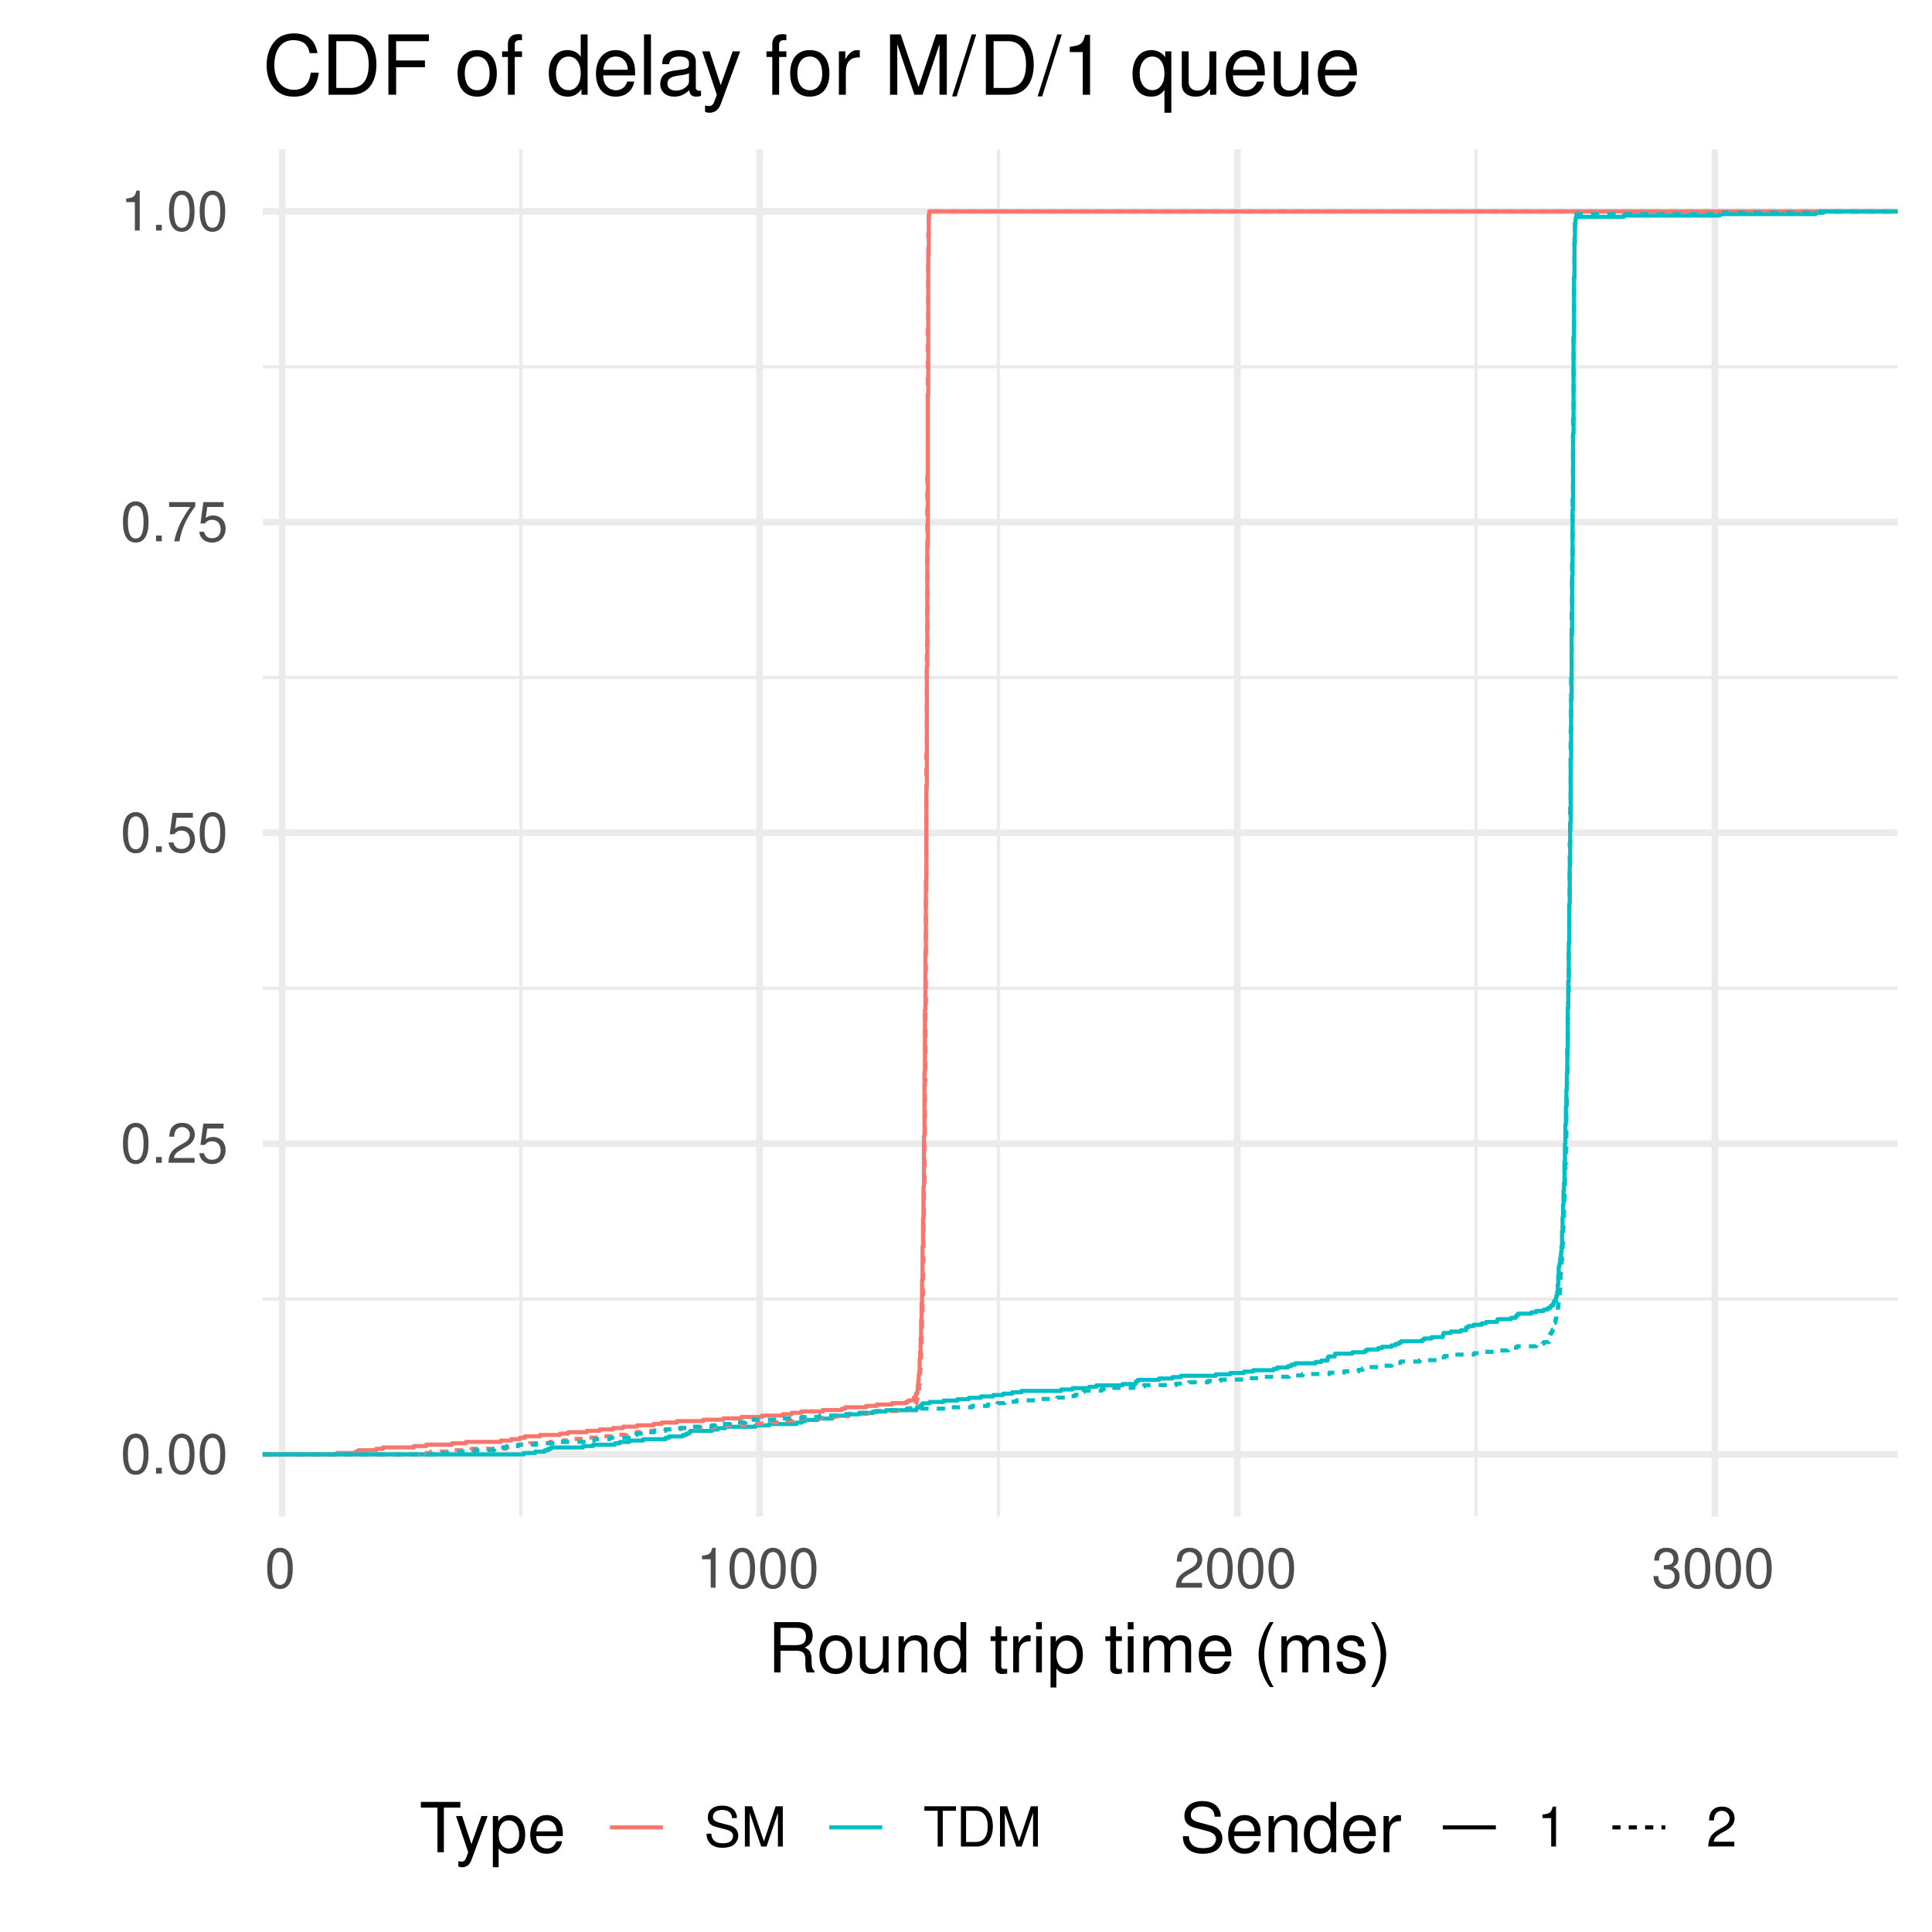 <?xml version="1.0" encoding="UTF-8"?>
<svg xmlns="http://www.w3.org/2000/svg" xmlns:xlink="http://www.w3.org/1999/xlink" width="504pt" height="504pt" viewBox="0 0 504 504" version="1.1">
<defs>
<g>
<symbol overflow="visible" id="glyph0-0">
<path style="stroke:none;" d=""/>
</symbol>
<symbol overflow="visible" id="glyph0-1">
<path style="stroke:none;" d="M 3.969 -10.422 C 3.016 -10.422 2.141 -9.984 1.609 -9.281 C 0.953 -8.359 0.625 -6.969 0.625 -5.047 C 0.625 -1.531 1.766 0.328 3.969 0.328 C 6.125 0.328 7.297 -1.531 7.297 -4.953 C 7.297 -6.969 6.984 -8.328 6.312 -9.281 C 5.781 -10 4.922 -10.422 3.969 -10.422 Z M 3.969 -9.297 C 5.328 -9.297 6 -7.891 6 -5.078 C 6 -2.109 5.344 -0.719 3.938 -0.719 C 2.594 -0.719 1.922 -2.156 1.922 -5.031 C 1.922 -7.891 2.594 -9.297 3.969 -9.297 Z M 3.969 -9.297 "/>
</symbol>
<symbol overflow="visible" id="glyph0-2">
<path style="stroke:none;" d="M 2.75 -1.5 L 1.25 -1.5 L 1.25 0 L 2.75 0 Z M 2.75 -1.5 "/>
</symbol>
<symbol overflow="visible" id="glyph0-3">
<path style="stroke:none;" d="M 7.297 -1.25 L 1.922 -1.25 C 2.047 -2.125 2.5 -2.672 3.766 -3.422 L 5.203 -4.234 C 6.625 -5.031 7.359 -6.094 7.359 -7.375 C 7.359 -8.234 7.016 -9.047 6.406 -9.609 C 5.812 -10.156 5.062 -10.422 4.094 -10.422 C 2.797 -10.422 1.828 -9.953 1.266 -9.062 C 0.906 -8.516 0.75 -7.859 0.719 -6.812 L 1.984 -6.812 C 2.031 -7.516 2.125 -7.938 2.297 -8.281 C 2.625 -8.922 3.281 -9.312 4.047 -9.312 C 5.203 -9.312 6.062 -8.469 6.062 -7.344 C 6.062 -6.516 5.594 -5.797 4.688 -5.266 L 3.359 -4.5 C 1.219 -3.266 0.609 -2.297 0.484 -0.016 L 7.297 -0.016 Z M 7.297 -1.25 "/>
</symbol>
<symbol overflow="visible" id="glyph0-4">
<path style="stroke:none;" d="M 6.859 -10.219 L 1.578 -10.219 L 0.828 -4.656 L 1.984 -4.656 C 2.578 -5.359 3.062 -5.609 3.875 -5.609 C 5.25 -5.609 6.094 -4.672 6.094 -3.156 C 6.094 -1.688 5.25 -0.797 3.859 -0.797 C 2.75 -0.797 2.078 -1.359 1.766 -2.5 L 0.5 -2.5 C 0.672 -1.672 0.828 -1.266 1.125 -0.891 C 1.703 -0.109 2.734 0.328 3.891 0.328 C 5.953 0.328 7.391 -1.172 7.391 -3.328 C 7.391 -5.344 6.047 -6.734 4.094 -6.734 C 3.375 -6.734 2.797 -6.547 2.203 -6.109 L 2.609 -8.953 L 6.859 -8.953 Z M 6.859 -10.219 "/>
</symbol>
<symbol overflow="visible" id="glyph0-5">
<path style="stroke:none;" d="M 7.484 -10.219 L 0.656 -10.219 L 0.656 -8.953 L 6.188 -8.953 C 3.75 -5.484 2.75 -3.359 1.984 0 L 3.344 0 C 3.906 -3.266 5.188 -6.078 7.484 -9.141 Z M 7.484 -10.219 "/>
</symbol>
<symbol overflow="visible" id="glyph0-6">
<path style="stroke:none;" d="M 3.734 -7.422 L 3.734 0 L 5 0 L 5 -10.422 L 4.156 -10.422 C 3.719 -8.812 3.422 -8.594 1.469 -8.344 L 1.469 -7.422 Z M 3.734 -7.422 "/>
</symbol>
<symbol overflow="visible" id="glyph0-7">
<path style="stroke:none;" d="M 3.188 -4.797 L 3.875 -4.797 C 5.266 -4.797 6 -4.156 6 -2.891 C 6 -1.578 5.203 -0.797 3.891 -0.797 C 2.5 -0.797 1.812 -1.5 1.734 -3.031 L 0.469 -3.031 C 0.516 -2.188 0.656 -1.641 0.906 -1.188 C 1.438 -0.172 2.438 0.328 3.828 0.328 C 5.938 0.328 7.297 -0.938 7.297 -2.906 C 7.297 -4.234 6.781 -4.953 5.562 -5.391 C 6.516 -5.781 6.984 -6.5 6.984 -7.547 C 6.984 -9.328 5.812 -10.422 3.875 -10.422 C 1.812 -10.422 0.719 -9.266 0.672 -7.062 L 1.938 -7.062 C 1.953 -7.688 2.016 -8.047 2.172 -8.375 C 2.469 -8.953 3.094 -9.312 3.891 -9.312 C 5.016 -9.312 5.688 -8.625 5.688 -7.5 C 5.688 -6.766 5.438 -6.328 4.875 -6.078 C 4.531 -5.938 4.062 -5.875 3.188 -5.859 Z M 3.188 -4.797 "/>
</symbol>
<symbol overflow="visible" id="glyph0-8">
<path style="stroke:none;" d="M 8.594 -7.422 C 8.594 -8.141 8.547 -8.344 8.312 -8.828 C 7.734 -10.047 6.516 -10.672 4.734 -10.672 C 2.438 -10.672 1.016 -9.5 1.016 -7.594 C 1.016 -6.312 1.688 -5.5 3.062 -5.141 L 5.672 -4.453 C 7.016 -4.109 7.609 -3.578 7.609 -2.75 C 7.609 -2.188 7.297 -1.609 6.859 -1.297 C 6.438 -1 5.781 -0.844 4.922 -0.844 C 3.781 -0.844 3.016 -1.125 2.5 -1.734 C 2.125 -2.188 1.938 -2.688 1.953 -3.344 L 0.688 -3.344 C 0.703 -2.375 0.891 -1.75 1.312 -1.172 C 2.031 -0.172 3.234 0.328 4.844 0.328 C 6.094 0.328 7.109 0.047 7.797 -0.469 C 8.5 -1.031 8.953 -1.969 8.953 -2.875 C 8.953 -4.172 8.141 -5.125 6.719 -5.516 L 4.078 -6.219 C 2.812 -6.562 2.344 -6.969 2.344 -7.781 C 2.344 -8.844 3.281 -9.547 4.703 -9.547 C 6.375 -9.547 7.297 -8.797 7.312 -7.422 Z M 8.594 -7.422 "/>
</symbol>
<symbol overflow="visible" id="glyph0-9">
<path style="stroke:none;" d="M 6.734 0 L 9.703 -8.797 L 9.703 0 L 10.969 0 L 10.969 -10.5 L 9.109 -10.5 L 6.047 -1.359 L 2.938 -10.5 L 1.078 -10.5 L 1.078 0 L 2.344 0 L 2.344 -8.797 L 5.328 0 Z M 6.734 0 "/>
</symbol>
<symbol overflow="visible" id="glyph0-10">
<path style="stroke:none;" d="M 5.094 -9.328 L 8.547 -9.328 L 8.547 -10.5 L 0.297 -10.5 L 0.297 -9.328 L 3.766 -9.328 L 3.766 0 L 5.094 0 Z M 5.094 -9.328 "/>
</symbol>
<symbol overflow="visible" id="glyph0-11">
<path style="stroke:none;" d="M 1.281 0 L 5.328 0 C 7.984 0 9.609 -1.984 9.609 -5.266 C 9.609 -8.516 8 -10.5 5.328 -10.5 L 1.281 -10.5 Z M 2.625 -1.188 L 2.625 -9.328 L 5.094 -9.328 C 7.172 -9.328 8.266 -7.922 8.266 -5.25 C 8.266 -2.578 7.172 -1.188 5.094 -1.188 Z M 2.625 -1.188 "/>
</symbol>
<symbol overflow="visible" id="glyph1-0">
<path style="stroke:none;" d=""/>
</symbol>
<symbol overflow="visible" id="glyph1-1">
<path style="stroke:none;" d="M 3.344 -5.656 L 7.672 -5.656 C 9.156 -5.656 9.828 -4.938 9.828 -3.312 L 9.812 -2.141 C 9.812 -1.328 9.953 -0.547 10.188 0 L 12.219 0 L 12.219 -0.406 C 11.594 -0.844 11.469 -1.312 11.438 -3.062 C 11.406 -5.219 11.062 -5.875 9.641 -6.484 C 11.125 -7.219 11.719 -8.094 11.719 -9.609 C 11.719 -11.875 10.312 -13.125 7.719 -13.125 L 1.672 -13.125 L 1.672 0 L 3.344 0 Z M 3.344 -7.125 L 3.344 -11.641 L 7.391 -11.641 C 8.328 -11.641 8.875 -11.5 9.281 -11.141 C 9.734 -10.766 9.969 -10.172 9.969 -9.391 C 9.969 -7.828 9.188 -7.125 7.391 -7.125 Z M 3.344 -7.125 "/>
</symbol>
<symbol overflow="visible" id="glyph1-2">
<path style="stroke:none;" d="M 4.891 -9.703 C 2.234 -9.703 0.641 -7.812 0.641 -4.641 C 0.641 -1.453 2.234 0.406 4.906 0.406 C 7.578 0.406 9.188 -1.469 9.188 -4.578 C 9.188 -7.844 7.625 -9.703 4.891 -9.703 Z M 4.906 -8.312 C 6.609 -8.312 7.609 -6.938 7.609 -4.594 C 7.609 -2.359 6.562 -0.969 4.906 -0.969 C 3.234 -0.969 2.219 -2.359 2.219 -4.641 C 2.219 -6.938 3.234 -8.312 4.906 -8.312 Z M 4.906 -8.312 "/>
</symbol>
<symbol overflow="visible" id="glyph1-3">
<path style="stroke:none;" d="M 8.672 0 L 8.672 -9.438 L 7.188 -9.438 L 7.188 -4.094 C 7.188 -2.156 6.172 -0.906 4.609 -0.906 C 3.422 -0.906 2.656 -1.625 2.656 -2.75 L 2.656 -9.438 L 1.172 -9.438 L 1.172 -2.156 C 1.172 -0.594 2.344 0.406 4.172 0.406 C 5.562 0.406 6.438 -0.078 7.328 -1.312 L 7.328 0 Z M 8.672 0 "/>
</symbol>
<symbol overflow="visible" id="glyph1-4">
<path style="stroke:none;" d="M 1.266 -9.438 L 1.266 0 L 2.766 0 L 2.766 -5.203 C 2.766 -7.125 3.781 -8.391 5.328 -8.391 C 6.516 -8.391 7.266 -7.672 7.266 -6.531 L 7.266 0 L 8.766 0 L 8.766 -7.125 C 8.766 -8.688 7.594 -9.703 5.781 -9.703 C 4.375 -9.703 3.469 -9.156 2.641 -7.844 L 2.641 -9.438 Z M 1.266 -9.438 "/>
</symbol>
<symbol overflow="visible" id="glyph1-5">
<path style="stroke:none;" d="M 8.906 -13.125 L 7.422 -13.125 L 7.422 -8.25 C 6.781 -9.203 5.781 -9.703 4.516 -9.703 C 2.062 -9.703 0.469 -7.734 0.469 -4.734 C 0.469 -1.547 2.016 0.406 4.578 0.406 C 5.875 0.406 6.766 -0.078 7.578 -1.234 L 7.578 0 L 8.906 0 Z M 4.766 -8.297 C 6.391 -8.297 7.422 -6.875 7.422 -4.609 C 7.422 -2.438 6.375 -0.984 4.781 -0.984 C 3.125 -0.984 2.031 -2.453 2.031 -4.641 C 2.031 -6.844 3.125 -8.297 4.766 -8.297 Z M 4.766 -8.297 "/>
</symbol>
<symbol overflow="visible" id="glyph1-6">
<path style="stroke:none;" d=""/>
</symbol>
<symbol overflow="visible" id="glyph1-7">
<path style="stroke:none;" d="M 4.578 -9.438 L 3.031 -9.438 L 3.031 -12.031 L 1.531 -12.031 L 1.531 -9.438 L 0.25 -9.438 L 0.25 -8.203 L 1.531 -8.203 L 1.531 -1.078 C 1.531 -0.109 2.172 0.406 3.344 0.406 C 3.75 0.406 4.062 0.375 4.578 0.281 L 4.578 -0.969 C 4.359 -0.922 4.156 -0.906 3.859 -0.906 C 3.203 -0.906 3.031 -1.078 3.031 -1.75 L 3.031 -8.203 L 4.578 -8.203 Z M 4.578 -9.438 "/>
</symbol>
<symbol overflow="visible" id="glyph1-8">
<path style="stroke:none;" d="M 1.234 -9.438 L 1.234 0 L 2.75 0 L 2.75 -4.891 C 2.766 -7.156 3.703 -8.172 5.781 -8.125 L 5.781 -9.641 C 5.531 -9.688 5.375 -9.703 5.203 -9.703 C 4.234 -9.703 3.484 -9.125 2.625 -7.719 L 2.625 -9.438 Z M 1.234 -9.438 "/>
</symbol>
<symbol overflow="visible" id="glyph1-9">
<path style="stroke:none;" d="M 2.703 -9.438 L 1.203 -9.438 L 1.203 0 L 2.703 0 Z M 2.703 -13.125 L 1.188 -13.125 L 1.188 -11.234 L 2.703 -11.234 Z M 2.703 -13.125 "/>
</symbol>
<symbol overflow="visible" id="glyph1-10">
<path style="stroke:none;" d="M 0.969 3.922 L 2.484 3.922 L 2.484 -0.984 C 3.281 -0.016 4.156 0.406 5.375 0.406 C 7.828 0.406 9.406 -1.547 9.406 -4.547 C 9.406 -7.719 7.859 -9.703 5.359 -9.703 C 4.094 -9.703 3.062 -9.125 2.359 -8.016 L 2.359 -9.438 L 0.969 -9.438 Z M 5.109 -8.297 C 6.766 -8.297 7.844 -6.844 7.844 -4.594 C 7.844 -2.453 6.75 -0.984 5.109 -0.984 C 3.516 -0.984 2.484 -2.438 2.484 -4.641 C 2.484 -6.859 3.516 -8.297 5.109 -8.297 Z M 5.109 -8.297 "/>
</symbol>
<symbol overflow="visible" id="glyph1-11">
<path style="stroke:none;" d="M 1.266 -9.438 L 1.266 0 L 2.766 0 L 2.766 -5.922 C 2.766 -7.297 3.766 -8.391 4.984 -8.391 C 6.109 -8.391 6.734 -7.703 6.734 -6.5 L 6.734 0 L 8.25 0 L 8.25 -5.922 C 8.25 -7.297 9.234 -8.391 10.453 -8.391 C 11.562 -8.391 12.203 -7.688 12.203 -6.5 L 12.203 0 L 13.719 0 L 13.719 -7.078 C 13.719 -8.766 12.75 -9.703 10.984 -9.703 C 9.719 -9.703 8.969 -9.328 8.078 -8.266 C 7.531 -9.266 6.766 -9.703 5.547 -9.703 C 4.281 -9.703 3.438 -9.234 2.641 -8.094 L 2.641 -9.438 Z M 1.266 -9.438 "/>
</symbol>
<symbol overflow="visible" id="glyph1-12">
<path style="stroke:none;" d="M 9.234 -4.219 C 9.234 -5.656 9.125 -6.516 8.859 -7.219 C 8.25 -8.766 6.797 -9.703 5.047 -9.703 C 2.406 -9.703 0.719 -7.703 0.719 -4.594 C 0.719 -1.469 2.344 0.406 5 0.406 C 7.156 0.406 8.656 -0.812 9.031 -2.859 L 7.531 -2.859 C 7.109 -1.625 6.266 -0.969 5.062 -0.969 C 4.109 -0.969 3.297 -1.406 2.797 -2.203 C 2.438 -2.734 2.297 -3.281 2.281 -4.219 Z M 2.328 -5.438 C 2.453 -7.188 3.516 -8.312 5.016 -8.312 C 6.547 -8.312 7.609 -7.125 7.609 -5.438 Z M 2.328 -5.438 "/>
</symbol>
<symbol overflow="visible" id="glyph1-13">
<path style="stroke:none;" d="M 4.25 -13.125 C 2.453 -10.766 1.312 -7.484 1.312 -4.656 C 1.312 -1.812 2.453 1.453 4.25 3.812 L 5.234 3.812 C 3.656 1.234 2.766 -1.781 2.766 -4.656 C 2.766 -7.531 3.656 -10.562 5.234 -13.125 Z M 4.25 -13.125 "/>
</symbol>
<symbol overflow="visible" id="glyph1-14">
<path style="stroke:none;" d="M 7.891 -6.797 C 7.859 -8.656 6.641 -9.703 4.469 -9.703 C 2.266 -9.703 0.844 -8.562 0.844 -6.828 C 0.844 -5.344 1.609 -4.641 3.828 -4.109 L 5.234 -3.766 C 6.281 -3.516 6.703 -3.125 6.703 -2.469 C 6.703 -1.562 5.812 -0.969 4.5 -0.969 C 3.688 -0.969 3 -1.203 2.625 -1.609 C 2.391 -1.875 2.281 -2.141 2.203 -2.812 L 0.609 -2.812 C 0.688 -0.625 1.906 0.406 4.375 0.406 C 6.75 0.406 8.266 -0.75 8.266 -2.578 C 8.266 -3.984 7.469 -4.75 5.594 -5.203 L 4.156 -5.547 C 2.938 -5.828 2.406 -6.234 2.406 -6.891 C 2.406 -7.781 3.188 -8.312 4.406 -8.312 C 5.609 -8.312 6.266 -7.797 6.297 -6.797 Z M 7.891 -6.797 "/>
</symbol>
<symbol overflow="visible" id="glyph1-15">
<path style="stroke:none;" d="M 1.672 3.812 C 3.469 1.453 4.609 -1.812 4.609 -4.641 C 4.609 -7.484 3.469 -10.766 1.672 -13.125 L 0.688 -13.125 C 2.266 -10.547 3.156 -7.531 3.156 -4.641 C 3.156 -1.781 2.266 1.266 0.688 3.812 Z M 1.672 3.812 "/>
</symbol>
<symbol overflow="visible" id="glyph1-16">
<path style="stroke:none;" d="M 6.375 -11.641 L 10.672 -11.641 L 10.672 -13.125 L 0.375 -13.125 L 0.375 -11.641 L 4.703 -11.641 L 4.703 0 L 6.375 0 Z M 6.375 -11.641 "/>
</symbol>
<symbol overflow="visible" id="glyph1-17">
<path style="stroke:none;" d="M 6.984 -9.438 L 4.375 -2.094 L 1.969 -9.438 L 0.359 -9.438 L 3.547 0.031 L 2.969 1.531 C 2.719 2.203 2.391 2.453 1.766 2.453 C 1.516 2.453 1.297 2.406 0.969 2.344 L 0.969 3.688 C 1.281 3.859 1.578 3.922 1.984 3.922 C 2.469 3.922 2.984 3.766 3.391 3.469 C 3.859 3.125 4.125 2.734 4.406 1.984 L 8.609 -9.438 Z M 6.984 -9.438 "/>
</symbol>
<symbol overflow="visible" id="glyph1-18">
<path style="stroke:none;" d="M 10.734 -9.266 C 10.734 -10.172 10.672 -10.422 10.391 -11.031 C 9.672 -12.547 8.141 -13.344 5.922 -13.344 C 3.047 -13.344 1.266 -11.859 1.266 -9.484 C 1.266 -7.891 2.109 -6.875 3.828 -6.422 L 7.094 -5.562 C 8.766 -5.125 9.5 -4.469 9.5 -3.438 C 9.5 -2.734 9.125 -2.016 8.562 -1.625 C 8.047 -1.234 7.219 -1.062 6.156 -1.062 C 4.719 -1.062 3.766 -1.406 3.125 -2.156 C 2.641 -2.734 2.438 -3.359 2.453 -4.172 L 0.859 -4.172 C 0.875 -2.969 1.109 -2.172 1.641 -1.453 C 2.531 -0.219 4.047 0.406 6.047 0.406 C 7.609 0.406 8.891 0.047 9.734 -0.594 C 10.625 -1.297 11.172 -2.469 11.172 -3.594 C 11.172 -5.219 10.172 -6.406 8.391 -6.891 L 5.094 -7.781 C 3.516 -8.203 2.938 -8.719 2.938 -9.719 C 2.938 -11.047 4.109 -11.938 5.875 -11.938 C 7.953 -11.938 9.125 -11 9.141 -9.266 Z M 10.734 -9.266 "/>
</symbol>
<symbol overflow="visible" id="glyph2-0">
<path style="stroke:none;" d=""/>
</symbol>
<symbol overflow="visible" id="glyph2-1">
<path style="stroke:none;" d="M 14.297 -10.859 C 13.672 -14.312 11.688 -16 8.234 -16 C 6.109 -16 4.406 -15.328 3.234 -14.031 C 1.812 -12.484 1.031 -10.234 1.031 -7.688 C 1.031 -5.094 1.828 -2.875 3.297 -1.344 C 4.531 -0.094 6.094 0.5 8.141 0.5 C 11.984 0.5 14.141 -1.578 14.625 -5.75 L 12.547 -5.75 C 12.375 -4.672 12.156 -3.938 11.828 -3.297 C 11.188 -2.016 9.844 -1.281 8.156 -1.281 C 5.031 -1.281 3.047 -3.781 3.047 -7.703 C 3.047 -11.75 4.922 -14.234 7.984 -14.234 C 9.266 -14.234 10.453 -13.859 11.094 -13.234 C 11.688 -12.703 12 -12.047 12.25 -10.859 Z M 14.297 -10.859 "/>
</symbol>
<symbol overflow="visible" id="glyph2-2">
<path style="stroke:none;" d="M 1.922 0 L 7.984 0 C 11.969 0 14.406 -2.984 14.406 -7.875 C 14.406 -12.766 11.984 -15.734 7.984 -15.734 L 1.922 -15.734 Z M 3.938 -1.766 L 3.938 -13.969 L 7.641 -13.969 C 10.75 -13.969 12.391 -11.875 12.391 -7.859 C 12.391 -3.859 10.75 -1.766 7.641 -1.766 Z M 3.938 -1.766 "/>
</symbol>
<symbol overflow="visible" id="glyph2-3">
<path style="stroke:none;" d="M 3.953 -7.172 L 11.469 -7.172 L 11.469 -8.938 L 3.953 -8.938 L 3.953 -13.969 L 12.5 -13.969 L 12.5 -15.734 L 1.938 -15.734 L 1.938 0 L 3.953 0 Z M 3.953 -7.172 "/>
</symbol>
<symbol overflow="visible" id="glyph2-4">
<path style="stroke:none;" d=""/>
</symbol>
<symbol overflow="visible" id="glyph2-5">
<path style="stroke:none;" d="M 5.875 -11.641 C 2.672 -11.641 0.781 -9.375 0.781 -5.578 C 0.781 -1.75 2.672 0.5 5.891 0.5 C 9.094 0.5 11.016 -1.766 11.016 -5.484 C 11.016 -9.422 9.156 -11.641 5.875 -11.641 Z M 5.891 -9.969 C 7.922 -9.969 9.141 -8.312 9.141 -5.5 C 9.141 -2.828 7.875 -1.172 5.891 -1.172 C 3.891 -1.172 2.656 -2.828 2.656 -5.578 C 2.656 -8.312 3.891 -9.969 5.891 -9.969 Z M 5.891 -9.969 "/>
</symbol>
<symbol overflow="visible" id="glyph2-6">
<path style="stroke:none;" d="M 5.578 -11.312 L 3.688 -11.312 L 3.688 -13.078 C 3.688 -13.844 4.109 -14.234 4.938 -14.234 C 5.094 -14.234 5.156 -14.234 5.578 -14.203 L 5.578 -15.703 C 5.156 -15.781 4.922 -15.812 4.562 -15.812 C 2.891 -15.812 1.906 -14.859 1.906 -13.234 L 1.906 -11.312 L 0.391 -11.312 L 0.391 -9.844 L 1.906 -9.844 L 1.906 0 L 3.688 0 L 3.688 -9.844 L 5.578 -9.844 Z M 5.578 -11.312 "/>
</symbol>
<symbol overflow="visible" id="glyph2-7">
<path style="stroke:none;" d="M 10.688 -15.734 L 8.891 -15.734 L 8.891 -9.891 C 8.141 -11.031 6.938 -11.641 5.422 -11.641 C 2.484 -11.641 0.562 -9.281 0.562 -5.672 C 0.562 -1.859 2.422 0.5 5.484 0.5 C 7.047 0.5 8.125 -0.094 9.094 -1.484 L 9.094 0 L 10.688 0 Z M 5.719 -9.953 C 7.672 -9.953 8.891 -8.25 8.891 -5.531 C 8.891 -2.922 7.641 -1.188 5.75 -1.188 C 3.75 -1.188 2.438 -2.938 2.438 -5.578 C 2.438 -8.203 3.75 -9.953 5.719 -9.953 Z M 5.719 -9.953 "/>
</symbol>
<symbol overflow="visible" id="glyph2-8">
<path style="stroke:none;" d="M 11.078 -5.047 C 11.078 -6.781 10.953 -7.812 10.625 -8.656 C 9.891 -10.516 8.156 -11.641 6.047 -11.641 C 2.891 -11.641 0.859 -9.234 0.859 -5.5 C 0.859 -1.766 2.812 0.5 6 0.5 C 8.594 0.5 10.391 -0.969 10.844 -3.438 L 9.031 -3.438 C 8.531 -1.938 7.516 -1.172 6.062 -1.172 C 4.922 -1.172 3.953 -1.688 3.344 -2.641 C 2.922 -3.281 2.766 -3.938 2.75 -5.047 Z M 2.781 -6.516 C 2.938 -8.609 4.203 -9.969 6.031 -9.969 C 7.859 -9.969 9.141 -8.547 9.141 -6.516 Z M 2.781 -6.516 "/>
</symbol>
<symbol overflow="visible" id="glyph2-9">
<path style="stroke:none;" d="M 3.281 -15.734 L 1.469 -15.734 L 1.469 0 L 3.281 0 Z M 3.281 -15.734 "/>
</symbol>
<symbol overflow="visible" id="glyph2-10">
<path style="stroke:none;" d="M 11.547 -1.062 C 11.359 -1.016 11.266 -1.016 11.156 -1.016 C 10.531 -1.016 10.188 -1.344 10.188 -1.906 L 10.188 -8.547 C 10.188 -10.562 8.719 -11.641 5.938 -11.641 C 4.281 -11.641 2.953 -11.156 2.188 -10.328 C 1.656 -9.734 1.453 -9.094 1.406 -7.969 L 3.219 -7.969 C 3.375 -9.344 4.188 -9.969 5.875 -9.969 C 7.516 -9.969 8.406 -9.375 8.406 -8.297 L 8.406 -7.812 C 8.375 -7.047 7.984 -6.766 6.516 -6.562 C 3.969 -6.234 3.578 -6.156 2.891 -5.875 C 1.578 -5.312 0.906 -4.312 0.906 -2.844 C 0.906 -0.797 2.328 0.5 4.625 0.5 C 6.047 0.5 7.188 0 8.469 -1.172 C 8.594 0 9.156 0.5 10.328 0.5 C 10.703 0.5 10.953 0.453 11.547 0.297 Z M 8.406 -3.562 C 8.406 -2.953 8.234 -2.594 7.688 -2.094 C 6.953 -1.422 6.062 -1.078 5.016 -1.078 C 3.609 -1.078 2.781 -1.75 2.781 -2.891 C 2.781 -4.078 3.562 -4.688 5.5 -4.969 C 7.422 -5.219 7.797 -5.312 8.406 -5.594 Z M 8.406 -3.562 "/>
</symbol>
<symbol overflow="visible" id="glyph2-11">
<path style="stroke:none;" d="M 8.375 -11.312 L 5.25 -2.5 L 2.359 -11.312 L 0.438 -11.312 L 4.25 0.047 L 3.562 1.828 C 3.266 2.641 2.875 2.938 2.109 2.938 C 1.812 2.938 1.562 2.891 1.172 2.812 L 1.172 4.422 C 1.531 4.625 1.906 4.703 2.375 4.703 C 2.953 4.703 3.578 4.516 4.062 4.172 C 4.625 3.75 4.938 3.281 5.297 2.375 L 10.328 -11.312 Z M 8.375 -11.312 "/>
</symbol>
<symbol overflow="visible" id="glyph2-12">
<path style="stroke:none;" d="M 1.484 -11.312 L 1.484 0 L 3.297 0 L 3.297 -5.875 C 3.328 -8.594 4.453 -9.797 6.938 -9.734 L 6.938 -11.578 C 6.625 -11.625 6.453 -11.641 6.234 -11.641 C 5.078 -11.641 4.188 -10.953 3.156 -9.266 L 3.156 -11.312 Z M 1.484 -11.312 "/>
</symbol>
<symbol overflow="visible" id="glyph2-13">
<path style="stroke:none;" d="M 10.109 0 L 14.531 -13.188 L 14.531 0 L 16.438 0 L 16.438 -15.734 L 13.641 -15.734 L 9.062 -2.031 L 4.406 -15.734 L 1.625 -15.734 L 1.625 0 L 3.516 0 L 3.516 -13.188 L 7.984 0 Z M 10.109 0 "/>
</symbol>
<symbol overflow="visible" id="glyph2-14">
<path style="stroke:none;" d="M 4.938 -15.734 L -0.172 0.438 L 1.016 0.438 L 6.125 -15.734 Z M 4.938 -15.734 "/>
</symbol>
<symbol overflow="visible" id="glyph2-15">
<path style="stroke:none;" d="M 5.594 -11.125 L 5.594 0 L 7.5 0 L 7.5 -15.609 L 6.234 -15.609 C 5.578 -13.219 5.141 -12.891 2.203 -12.5 L 2.203 -11.125 Z M 5.594 -11.125 "/>
</symbol>
<symbol overflow="visible" id="glyph2-16">
<path style="stroke:none;" d="M 10.688 4.703 L 10.688 -11.312 L 9.094 -11.312 L 9.094 -9.797 C 8.25 -10.984 6.969 -11.641 5.484 -11.641 C 2.5 -11.641 0.562 -9.203 0.562 -5.438 C 0.562 -1.766 2.391 0.5 5.406 0.5 C 6.969 0.5 8.047 -0.062 8.891 -1.297 L 8.891 4.703 Z M 5.75 -9.953 C 7.672 -9.953 8.891 -8.25 8.891 -5.5 C 8.891 -2.922 7.641 -1.188 5.75 -1.188 C 3.75 -1.188 2.438 -2.938 2.438 -5.578 C 2.438 -8.203 3.75 -9.953 5.75 -9.953 Z M 5.75 -9.953 "/>
</symbol>
<symbol overflow="visible" id="glyph2-17">
<path style="stroke:none;" d="M 10.406 0 L 10.406 -11.312 L 8.609 -11.312 L 8.609 -4.906 C 8.609 -2.594 7.406 -1.078 5.531 -1.078 C 4.109 -1.078 3.203 -1.938 3.203 -3.297 L 3.203 -11.312 L 1.406 -11.312 L 1.406 -2.594 C 1.406 -0.719 2.812 0.5 5.016 0.5 C 6.672 0.5 7.734 -0.094 8.781 -1.578 L 8.781 0 Z M 10.406 0 "/>
</symbol>
</g>
<clipPath id="clip1">
  <path d="M 68.52 338 L 495.035 338 L 495.035 340 L 68.52 340 Z M 68.52 338 "/>
</clipPath>
<clipPath id="clip2">
  <path d="M 68.52 257 L 495.035 257 L 495.035 259 L 68.52 259 Z M 68.52 257 "/>
</clipPath>
<clipPath id="clip3">
  <path d="M 68.52 176 L 495.035 176 L 495.035 178 L 68.52 178 Z M 68.52 176 "/>
</clipPath>
<clipPath id="clip4">
  <path d="M 68.52 95 L 495.035 95 L 495.035 97 L 68.52 97 Z M 68.52 95 "/>
</clipPath>
<clipPath id="clip5">
  <path d="M 135 38.934 L 137 38.934 L 137 395.617 L 135 395.617 Z M 135 38.934 "/>
</clipPath>
<clipPath id="clip6">
  <path d="M 260 38.934 L 261 38.934 L 261 395.617 L 260 395.617 Z M 260 38.934 "/>
</clipPath>
<clipPath id="clip7">
  <path d="M 384 38.934 L 386 38.934 L 386 395.617 L 384 395.617 Z M 384 38.934 "/>
</clipPath>
<clipPath id="clip8">
  <path d="M 68.52 378 L 495.035 378 L 495.035 381 L 68.52 381 Z M 68.52 378 "/>
</clipPath>
<clipPath id="clip9">
  <path d="M 68.52 297 L 495.035 297 L 495.035 300 L 68.52 300 Z M 68.52 297 "/>
</clipPath>
<clipPath id="clip10">
  <path d="M 68.52 216 L 495.035 216 L 495.035 219 L 68.52 219 Z M 68.52 216 "/>
</clipPath>
<clipPath id="clip11">
  <path d="M 68.52 135 L 495.035 135 L 495.035 138 L 68.52 138 Z M 68.52 135 "/>
</clipPath>
<clipPath id="clip12">
  <path d="M 68.52 54 L 495.035 54 L 495.035 57 L 68.52 57 Z M 68.52 54 "/>
</clipPath>
<clipPath id="clip13">
  <path d="M 72 38.934 L 75 38.934 L 75 395.617 L 72 395.617 Z M 72 38.934 "/>
</clipPath>
<clipPath id="clip14">
  <path d="M 197 38.934 L 200 38.934 L 200 395.617 L 197 395.617 Z M 197 38.934 "/>
</clipPath>
<clipPath id="clip15">
  <path d="M 321 38.934 L 324 38.934 L 324 395.617 L 321 395.617 Z M 321 38.934 "/>
</clipPath>
<clipPath id="clip16">
  <path d="M 446 38.934 L 449 38.934 L 449 395.617 L 446 395.617 Z M 446 38.934 "/>
</clipPath>
<clipPath id="clip17">
  <path d="M 68.52 54 L 495.035 54 L 495.035 380 L 68.52 380 Z M 68.52 54 "/>
</clipPath>
</defs>
<g id="surface1">
<rect x="0" y="0" width="504" height="504" style="fill:rgb(100%,100%,100%);fill-opacity:1;stroke:none;"/>
<g clip-path="url(#clip1)" clip-rule="nonzero">
<path style="fill:none;stroke-width:0.873;stroke-linecap:butt;stroke-linejoin:round;stroke:rgb(92.157%,92.157%,92.157%);stroke-opacity:1;stroke-miterlimit:10;" d="M 68.52 338.871 L 495.035 338.871 "/>
</g>
<g clip-path="url(#clip2)" clip-rule="nonzero">
<path style="fill:none;stroke-width:0.873;stroke-linecap:butt;stroke-linejoin:round;stroke:rgb(92.157%,92.157%,92.157%);stroke-opacity:1;stroke-miterlimit:10;" d="M 68.52 257.805 L 495.035 257.805 "/>
</g>
<g clip-path="url(#clip3)" clip-rule="nonzero">
<path style="fill:none;stroke-width:0.873;stroke-linecap:butt;stroke-linejoin:round;stroke:rgb(92.157%,92.157%,92.157%);stroke-opacity:1;stroke-miterlimit:10;" d="M 68.52 176.742 L 495.035 176.742 "/>
</g>
<g clip-path="url(#clip4)" clip-rule="nonzero">
<path style="fill:none;stroke-width:0.873;stroke-linecap:butt;stroke-linejoin:round;stroke:rgb(92.157%,92.157%,92.157%);stroke-opacity:1;stroke-miterlimit:10;" d="M 68.52 95.676 L 495.035 95.676 "/>
</g>
<g clip-path="url(#clip5)" clip-rule="nonzero">
<path style="fill:none;stroke-width:0.873;stroke-linecap:butt;stroke-linejoin:round;stroke:rgb(92.157%,92.157%,92.157%);stroke-opacity:1;stroke-miterlimit:10;" d="M 135.875 395.613 L 135.875 38.934 "/>
</g>
<g clip-path="url(#clip6)" clip-rule="nonzero">
<path style="fill:none;stroke-width:0.873;stroke-linecap:butt;stroke-linejoin:round;stroke:rgb(92.157%,92.157%,92.157%);stroke-opacity:1;stroke-miterlimit:10;" d="M 260.469 395.613 L 260.469 38.934 "/>
</g>
<g clip-path="url(#clip7)" clip-rule="nonzero">
<path style="fill:none;stroke-width:0.873;stroke-linecap:butt;stroke-linejoin:round;stroke:rgb(92.157%,92.157%,92.157%);stroke-opacity:1;stroke-miterlimit:10;" d="M 385.066 395.613 L 385.066 38.934 "/>
</g>
<g clip-path="url(#clip8)" clip-rule="nonzero">
<path style="fill:none;stroke-width:1.746;stroke-linecap:butt;stroke-linejoin:round;stroke:rgb(92.157%,92.157%,92.157%);stroke-opacity:1;stroke-miterlimit:10;" d="M 68.52 379.402 L 495.035 379.402 "/>
</g>
<g clip-path="url(#clip9)" clip-rule="nonzero">
<path style="fill:none;stroke-width:1.746;stroke-linecap:butt;stroke-linejoin:round;stroke:rgb(92.157%,92.157%,92.157%);stroke-opacity:1;stroke-miterlimit:10;" d="M 68.52 298.34 L 495.035 298.34 "/>
</g>
<g clip-path="url(#clip10)" clip-rule="nonzero">
<path style="fill:none;stroke-width:1.746;stroke-linecap:butt;stroke-linejoin:round;stroke:rgb(92.157%,92.157%,92.157%);stroke-opacity:1;stroke-miterlimit:10;" d="M 68.52 217.273 L 495.035 217.273 "/>
</g>
<g clip-path="url(#clip11)" clip-rule="nonzero">
<path style="fill:none;stroke-width:1.746;stroke-linecap:butt;stroke-linejoin:round;stroke:rgb(92.157%,92.157%,92.157%);stroke-opacity:1;stroke-miterlimit:10;" d="M 68.52 136.211 L 495.035 136.211 "/>
</g>
<g clip-path="url(#clip12)" clip-rule="nonzero">
<path style="fill:none;stroke-width:1.746;stroke-linecap:butt;stroke-linejoin:round;stroke:rgb(92.157%,92.157%,92.157%);stroke-opacity:1;stroke-miterlimit:10;" d="M 68.52 55.145 L 495.035 55.145 "/>
</g>
<g clip-path="url(#clip13)" clip-rule="nonzero">
<path style="fill:none;stroke-width:1.746;stroke-linecap:butt;stroke-linejoin:round;stroke:rgb(92.157%,92.157%,92.157%);stroke-opacity:1;stroke-miterlimit:10;" d="M 73.578 395.613 L 73.578 38.934 "/>
</g>
<g clip-path="url(#clip14)" clip-rule="nonzero">
<path style="fill:none;stroke-width:1.746;stroke-linecap:butt;stroke-linejoin:round;stroke:rgb(92.157%,92.157%,92.157%);stroke-opacity:1;stroke-miterlimit:10;" d="M 198.172 395.613 L 198.172 38.934 "/>
</g>
<g clip-path="url(#clip15)" clip-rule="nonzero">
<path style="fill:none;stroke-width:1.746;stroke-linecap:butt;stroke-linejoin:round;stroke:rgb(92.157%,92.157%,92.157%);stroke-opacity:1;stroke-miterlimit:10;" d="M 322.77 395.613 L 322.77 38.934 "/>
</g>
<g clip-path="url(#clip16)" clip-rule="nonzero">
<path style="fill:none;stroke-width:1.746;stroke-linecap:butt;stroke-linejoin:round;stroke:rgb(92.157%,92.157%,92.157%);stroke-opacity:1;stroke-miterlimit:10;" d="M 447.363 395.613 L 447.363 38.934 "/>
</g>
<g clip-path="url(#clip17)" clip-rule="nonzero">
<path style="fill:none;stroke-width:1.067;stroke-linecap:butt;stroke-linejoin:round;stroke:rgb(97.255%,46.275%,42.745%);stroke-opacity:1;stroke-miterlimit:10;" d="M 68.52 379.402 L 87.906 379.402 L 87.906 379.039 L 92.766 379.039 L 92.766 378.68 L 93.512 378.68 L 93.512 378.316 L 98.125 378.316 L 98.125 377.957 L 99.867 377.957 L 99.867 377.594 L 107.965 377.594 L 107.965 377.234 L 111.207 377.234 L 111.207 376.871 L 117.934 376.871 L 117.934 376.512 L 121.547 376.512 L 121.547 376.148 L 130.641 376.148 L 130.641 375.789 L 133.383 375.789 L 133.383 375.426 L 135.625 375.426 L 135.625 375.066 L 136.871 375.066 L 136.871 374.703 L 140.859 374.703 L 140.859 374.34 L 146.094 374.34 L 146.094 373.98 L 148.211 373.98 L 148.211 373.617 L 153.07 373.617 L 153.07 373.258 L 156.434 373.258 L 156.434 372.895 L 159.922 372.895 L 159.922 372.535 L 162.539 372.535 L 162.539 372.172 L 166.152 372.172 L 166.152 371.812 L 170.512 371.812 L 170.512 371.449 L 172.633 371.449 L 172.633 371.09 L 176.617 371.09 L 176.617 370.727 L 183.473 370.727 L 183.473 370.363 L 188.703 370.363 L 188.703 370.004 L 193.438 370.004 L 193.438 369.641 L 198.797 369.641 L 198.797 369.281 L 204.152 369.281 L 204.152 368.918 L 206.52 368.918 L 206.52 368.559 L 209.012 368.559 L 209.012 368.195 L 214.621 368.195 L 214.621 367.836 L 219.602 367.836 L 219.602 367.473 L 220.477 367.473 L 220.477 367.113 L 225.957 367.113 L 225.957 366.75 L 228.699 366.75 L 228.699 366.391 L 232.688 366.391 L 232.688 366.027 L 236.422 366.027 L 236.422 365.664 L 237.047 365.664 L 237.047 365.305 L 238.418 365.305 L 238.418 364.582 L 238.793 364.582 L 238.793 364.219 L 238.914 364.219 L 238.914 363.859 L 239.039 363.859 L 239.039 363.496 L 239.289 363.496 L 239.289 362.773 L 239.414 362.773 L 239.414 361.328 L 239.539 361.328 L 239.539 360.242 L 239.664 360.242 L 239.664 358.797 L 239.789 358.797 L 239.789 357.715 L 239.914 357.715 L 239.914 354.461 L 240.035 354.461 L 240.035 352.652 L 240.16 352.652 L 240.16 349.039 L 240.285 349.039 L 240.285 344.336 L 240.41 344.336 L 240.41 340 L 240.535 340 L 240.535 333.855 L 240.66 333.855 L 240.66 325.18 L 240.785 325.18 L 240.785 317.949 L 240.91 317.949 L 240.91 309.633 L 241.035 309.633 L 241.035 296.258 L 241.16 296.258 L 241.16 279.633 L 241.281 279.633 L 241.281 263.363 L 241.406 263.363 L 241.406 248.543 L 241.531 248.543 L 241.531 229.746 L 241.656 229.746 L 241.656 205.527 L 241.781 205.527 L 241.781 173.715 L 241.906 173.715 L 241.906 142.625 L 242.031 142.625 L 242.031 102.863 L 242.156 102.863 L 242.156 66.715 L 242.281 66.715 L 242.281 56.23 L 242.406 56.23 L 242.406 55.145 L 495.035 55.145 "/>
<path style="fill:none;stroke-width:1.067;stroke-linecap:butt;stroke-linejoin:round;stroke:rgb(0%,74.902%,76.863%);stroke-opacity:1;stroke-miterlimit:10;" d="M 68.52 379.402 L 136.621 379.402 L 136.621 379.043 L 139.613 379.043 L 139.613 378.684 L 142.105 378.684 L 142.105 378.324 L 142.977 378.324 L 142.977 377.961 L 143.727 377.961 L 143.727 377.602 L 152.074 377.602 L 152.074 377.242 L 154.688 377.242 L 154.688 376.883 L 160.422 376.883 L 160.422 376.523 L 161.668 376.523 L 161.668 376.164 L 164.16 376.164 L 164.16 375.805 L 167.773 375.805 L 167.773 375.445 L 173.629 375.445 L 173.629 375.082 L 174.5 375.082 L 174.5 374.723 L 178.113 374.723 L 178.113 374.363 L 178.984 374.363 L 178.984 374.004 L 179.734 374.004 L 179.734 373.645 L 180.105 373.645 L 180.105 373.285 L 185.715 373.285 L 185.715 372.926 L 187.207 372.926 L 187.207 372.566 L 189.203 372.566 L 189.203 372.203 L 197.051 372.203 L 197.051 371.844 L 200.664 371.844 L 200.664 371.484 L 207.766 371.484 L 207.766 371.125 L 209.137 371.125 L 209.137 370.766 L 210.008 370.766 L 210.008 370.406 L 213.375 370.406 L 213.375 370.047 L 217.113 370.047 L 217.113 369.684 L 217.484 369.684 L 217.484 369.324 L 221.348 369.324 L 221.348 368.965 L 224.09 368.965 L 224.09 368.605 L 227.703 368.605 L 227.703 368.246 L 231.066 368.246 L 231.066 367.887 L 239.039 367.887 L 239.039 367.527 L 239.164 367.527 L 239.164 367.168 L 240.035 367.168 L 240.035 366.805 L 240.285 366.805 L 240.285 366.445 L 240.66 366.445 L 240.66 366.086 L 242.527 366.086 L 242.527 365.727 L 246.141 365.727 L 246.141 365.367 L 249.754 365.367 L 249.754 365.008 L 252.746 365.008 L 252.746 364.648 L 255.859 364.648 L 255.859 364.289 L 259.102 364.289 L 259.102 363.926 L 261.715 363.926 L 261.715 363.566 L 264.082 363.566 L 264.082 363.207 L 266.453 363.207 L 266.453 362.848 L 276.793 362.848 L 276.793 362.488 L 279.781 362.488 L 279.781 362.129 L 284.145 362.129 L 284.145 361.77 L 286.012 361.77 L 286.012 361.406 L 292.867 361.406 L 292.867 361.047 L 296.23 361.047 L 296.23 360.688 L 296.355 360.688 L 296.355 360.328 L 296.852 360.328 L 296.852 359.969 L 302.336 359.969 L 302.336 359.609 L 305.824 359.609 L 305.824 359.25 L 308.066 359.25 L 308.066 358.891 L 317.16 358.891 L 317.16 358.527 L 320.898 358.527 L 320.898 358.168 L 324.512 358.168 L 324.512 357.809 L 326.879 357.809 L 326.879 357.449 L 332.238 357.449 L 332.238 357.09 L 333.234 357.09 L 333.234 356.73 L 335.977 356.73 L 335.977 356.371 L 336.848 356.371 L 336.848 356.012 L 337.844 356.012 L 337.844 355.648 L 343.203 355.648 L 343.203 355.289 L 344.695 355.289 L 344.695 354.93 L 346.316 354.93 L 346.316 354.211 L 346.566 354.211 L 346.566 353.852 L 348.188 353.852 L 348.188 353.492 L 348.309 353.492 L 348.309 353.129 L 352.797 353.129 L 352.797 352.77 L 356.035 352.77 L 356.035 352.41 L 356.535 352.41 L 356.535 352.051 L 359.523 352.051 L 359.523 351.691 L 360.52 351.691 L 360.52 351.332 L 363.012 351.332 L 363.012 350.973 L 364.008 350.973 L 364.008 350.613 L 364.883 350.613 L 364.883 350.25 L 365.504 350.25 L 365.504 349.891 L 370.988 349.891 L 370.988 349.531 L 371.484 349.531 L 371.484 349.172 L 373.48 349.172 L 373.48 348.812 L 376.344 348.812 L 376.344 348.453 L 376.469 348.453 L 376.469 348.094 L 376.594 348.094 L 376.594 347.734 L 378.461 347.734 L 378.461 347.371 L 381.078 347.371 L 381.078 347.012 L 382.449 347.012 L 382.449 346.293 L 383.074 346.293 L 383.074 345.934 L 384.441 345.934 L 384.441 345.574 L 386.562 345.574 L 386.562 345.215 L 387.684 345.215 L 387.684 344.852 L 390.547 344.852 L 390.547 344.492 L 390.672 344.492 L 390.672 344.133 L 394.16 344.133 L 394.16 343.773 L 395.406 343.773 L 395.406 343.414 L 395.656 343.414 L 395.656 343.055 L 396.031 343.055 L 396.031 342.695 L 399.52 342.695 L 399.52 342.336 L 400.766 342.336 L 400.766 341.973 L 402.758 341.973 L 402.758 341.613 L 403.754 341.613 L 403.754 341.254 L 404.379 341.254 L 404.379 340.895 L 404.629 340.895 L 404.629 340.535 L 405.25 340.535 L 405.25 339.816 L 405.375 339.816 L 405.375 339.453 L 405.75 339.453 L 405.75 339.094 L 405.875 339.094 L 405.875 338.734 L 405.996 338.734 L 405.996 338.016 L 406.246 338.016 L 406.246 336.938 L 406.371 336.938 L 406.371 335.137 L 406.496 335.137 L 406.496 332.617 L 406.621 332.617 L 406.621 330.457 L 406.746 330.457 L 406.746 330.098 L 406.871 330.098 L 406.871 329.379 L 406.996 329.379 L 406.996 328.297 L 407.121 328.297 L 407.121 327.578 L 407.242 327.578 L 407.242 326.5 L 407.367 326.5 L 407.367 325.059 L 407.492 325.059 L 407.492 321.102 L 407.617 321.102 L 407.617 317.504 L 407.742 317.504 L 407.742 314.262 L 407.867 314.262 L 407.867 310.664 L 407.992 310.664 L 407.992 308.504 L 408.117 308.504 L 408.117 303.105 L 408.242 303.105 L 408.242 298.43 L 408.363 298.43 L 408.363 293.391 L 408.488 293.391 L 408.488 288.711 L 408.613 288.711 L 408.613 284.395 L 408.738 284.395 L 408.738 280.074 L 408.863 280.074 L 408.863 273.598 L 408.988 273.598 L 408.988 262.801 L 409.113 262.801 L 409.113 255.961 L 409.238 255.961 L 409.238 245.887 L 409.363 245.887 L 409.363 235.809 L 409.488 235.809 L 409.488 225.73 L 409.609 225.73 L 409.609 214.574 L 409.734 214.574 L 409.734 198.02 L 409.859 198.02 L 409.859 182.547 L 409.984 182.547 L 409.984 165.629 L 410.109 165.629 L 410.109 150.156 L 410.234 150.156 L 410.234 132.879 L 410.359 132.879 L 410.359 113.086 L 410.484 113.086 L 410.484 88.254 L 410.609 88.254 L 410.609 72.422 L 410.734 72.422 L 410.734 61.984 L 410.855 61.984 L 410.855 58.383 L 410.98 58.383 L 410.98 57.305 L 411.105 57.305 L 411.105 56.586 L 423.566 56.586 L 423.566 56.227 L 448.609 56.227 L 448.609 55.867 L 473.652 55.867 L 473.652 55.504 L 475.648 55.504 L 475.648 55.145 L 495.035 55.145 "/>
<path style="fill:none;stroke-width:1.067;stroke-linecap:butt;stroke-linejoin:round;stroke:rgb(97.255%,46.275%,42.745%);stroke-opacity:1;stroke-dasharray:2.134,2.134;stroke-miterlimit:10;" d="M 68.52 379.402 L 108.965 379.402 L 108.965 379.039 L 112.453 379.039 L 112.453 378.672 L 118.184 378.672 L 118.184 378.309 L 123.043 378.309 L 123.043 377.941 L 132.012 377.941 L 132.012 377.578 L 133.383 377.578 L 133.383 377.211 L 135.254 377.211 L 135.254 376.848 L 138.242 376.848 L 138.242 376.48 L 143.477 376.48 L 143.477 376.117 L 146.965 376.117 L 146.965 375.75 L 148.586 375.75 L 148.586 375.387 L 152.82 375.387 L 152.82 375.02 L 156.809 375.02 L 156.809 374.656 L 160.668 374.656 L 160.668 374.289 L 163.41 374.289 L 163.41 373.926 L 166.152 373.926 L 166.152 373.559 L 169.891 373.559 L 169.891 373.195 L 173.629 373.195 L 173.629 372.828 L 177.613 372.828 L 177.613 372.465 L 185.961 372.465 L 185.961 372.098 L 189.699 372.098 L 189.699 371.734 L 194.188 371.734 L 194.188 371.367 L 200.664 371.367 L 200.664 371.004 L 204.777 371.004 L 204.777 370.637 L 206.77 370.637 L 206.77 370.273 L 209.137 370.273 L 209.137 369.91 L 215.742 369.91 L 215.742 369.543 L 221.098 369.543 L 221.098 369.18 L 221.348 369.18 L 221.348 368.812 L 226.332 368.812 L 226.332 368.449 L 228.574 368.449 L 228.574 368.082 L 234.18 368.082 L 234.18 367.719 L 237.172 367.719 L 237.172 367.352 L 238.168 367.352 L 238.168 366.988 L 238.793 366.988 L 238.793 366.258 L 239.039 366.258 L 239.039 365.527 L 239.164 365.527 L 239.164 364.797 L 239.414 364.797 L 239.414 363.699 L 239.539 363.699 L 239.539 362.969 L 239.664 362.969 L 239.664 362.238 L 239.789 362.238 L 239.789 361.145 L 239.914 361.145 L 239.914 358.223 L 240.035 358.223 L 240.035 357.129 L 240.16 357.129 L 240.16 354.207 L 240.285 354.207 L 240.285 351.652 L 240.41 351.652 L 240.41 348.363 L 240.535 348.363 L 240.535 344.348 L 240.66 344.348 L 240.66 337.773 L 240.785 337.773 L 240.785 329.012 L 240.91 329.012 L 240.91 318.055 L 241.035 318.055 L 241.035 309.656 L 241.16 309.656 L 241.16 296.148 L 241.281 296.148 L 241.281 281.906 L 241.406 281.906 L 241.406 262.555 L 241.531 262.555 L 241.531 232.609 L 241.656 232.609 L 241.656 196.824 L 241.781 196.824 L 241.781 168.344 L 241.906 168.344 L 241.906 124.16 L 242.031 124.16 L 242.031 83.629 L 242.156 83.629 L 242.156 60.988 L 242.281 60.988 L 242.281 55.145 L 495.035 55.145 "/>
<path style="fill:none;stroke-width:1.067;stroke-linecap:butt;stroke-linejoin:round;stroke:rgb(0%,74.902%,76.863%);stroke-opacity:1;stroke-dasharray:2.134,2.134;stroke-miterlimit:10;" d="M 68.52 379.402 L 114.82 379.402 L 114.82 379.039 L 119.926 379.039 L 119.926 378.68 L 123.789 378.68 L 123.789 378.316 L 128.898 378.316 L 128.898 377.957 L 129.273 377.957 L 129.273 377.594 L 132.137 377.594 L 132.137 377.234 L 135.129 377.234 L 135.129 376.871 L 139.863 376.871 L 139.863 376.512 L 145.469 376.512 L 145.469 376.148 L 153.566 376.148 L 153.566 375.789 L 155.062 375.789 L 155.062 375.426 L 159.051 375.426 L 159.051 375.066 L 165.031 375.066 L 165.031 374.703 L 165.777 374.703 L 165.777 374.34 L 166.152 374.34 L 166.152 373.98 L 168.895 373.98 L 168.895 373.617 L 170.637 373.617 L 170.637 373.258 L 173.629 373.258 L 173.629 372.895 L 175.621 372.895 L 175.621 372.535 L 179.98 372.535 L 179.98 372.172 L 185.715 372.172 L 185.715 371.812 L 188.207 371.812 L 188.207 371.449 L 192.441 371.449 L 192.441 371.09 L 194.434 371.09 L 194.434 370.727 L 196.055 370.727 L 196.055 370.363 L 202.781 370.363 L 202.781 370.004 L 209.137 370.004 L 209.137 369.641 L 213.871 369.641 L 213.871 369.281 L 219.852 369.281 L 219.852 368.918 L 223.59 368.918 L 223.59 368.559 L 227.828 368.559 L 227.828 368.195 L 231.191 368.195 L 231.191 367.836 L 236.547 367.836 L 236.547 367.473 L 247.387 367.473 L 247.387 367.113 L 253.617 367.113 L 253.617 366.75 L 257.73 366.75 L 257.73 366.391 L 260.223 366.391 L 260.223 366.027 L 262.09 366.027 L 262.09 365.664 L 265.207 365.664 L 265.207 365.305 L 270.938 365.305 L 270.938 364.941 L 275.797 364.941 L 275.797 364.582 L 278.164 364.582 L 278.164 364.219 L 280.406 364.219 L 280.406 363.859 L 281.402 363.859 L 281.402 363.496 L 281.527 363.496 L 281.527 363.137 L 282.773 363.137 L 282.773 362.773 L 287.383 362.773 L 287.383 362.414 L 289.375 362.414 L 289.375 362.051 L 295.73 362.051 L 295.73 361.688 L 298.473 361.688 L 298.473 361.328 L 306.82 361.328 L 306.82 360.965 L 310.184 360.965 L 310.184 360.605 L 315.168 360.605 L 315.168 360.242 L 318.406 360.242 L 318.406 359.883 L 325.387 359.883 L 325.387 359.52 L 328.875 359.52 L 328.875 359.16 L 336.223 359.16 L 336.223 358.797 L 339.836 358.797 L 339.836 358.438 L 346.816 358.438 L 346.816 358.074 L 350.676 358.074 L 350.676 357.715 L 354.414 357.715 L 354.414 357.352 L 355.414 357.352 L 355.414 356.988 L 356.656 356.988 L 356.656 356.629 L 360.52 356.629 L 360.52 356.266 L 363.012 356.266 L 363.012 355.906 L 364.758 355.906 L 364.758 355.543 L 365.379 355.543 L 365.379 355.184 L 370.363 355.184 L 370.363 354.82 L 374.723 354.82 L 374.723 354.461 L 375.969 354.461 L 375.969 354.098 L 376.844 354.098 L 376.844 353.738 L 379.582 353.738 L 379.582 353.375 L 384.566 353.375 L 384.566 353.012 L 385.812 353.012 L 385.812 352.652 L 391.172 352.652 L 391.172 352.289 L 393.414 352.289 L 393.414 351.93 L 394.91 351.93 L 394.91 351.566 L 395.781 351.566 L 395.781 351.207 L 400.766 351.207 L 400.766 350.844 L 402.383 350.844 L 402.383 350.484 L 402.758 350.484 L 402.758 350.121 L 404.004 350.121 L 404.004 349.762 L 404.129 349.762 L 404.129 349.039 L 404.254 349.039 L 404.254 348.676 L 404.379 348.676 L 404.379 347.953 L 404.629 347.953 L 404.629 347.59 L 404.875 347.59 L 404.875 347.23 L 405 347.23 L 405 346.867 L 405.125 346.867 L 405.125 346.508 L 405.25 346.508 L 405.25 345.785 L 405.375 345.785 L 405.375 345.062 L 405.75 345.062 L 405.75 344.336 L 405.875 344.336 L 405.875 343.977 L 405.996 343.977 L 405.996 343.254 L 406.121 343.254 L 406.121 342.531 L 406.246 342.531 L 406.246 341.809 L 406.371 341.809 L 406.371 341.086 L 406.496 341.086 L 406.496 340 L 406.621 340 L 406.621 339.277 L 406.746 339.277 L 406.746 338.555 L 406.871 338.555 L 406.871 336.746 L 406.996 336.746 L 406.996 335.66 L 407.121 335.66 L 407.121 332.047 L 407.242 332.047 L 407.242 330.602 L 407.367 330.602 L 407.367 328.793 L 407.492 328.793 L 407.492 326.262 L 407.617 326.262 L 407.617 324.457 L 407.742 324.457 L 407.742 320.48 L 407.867 320.48 L 407.867 317.949 L 407.992 317.949 L 407.992 315.418 L 408.117 315.418 L 408.117 311.082 L 408.242 311.082 L 408.242 305.66 L 408.363 305.66 L 408.363 303.488 L 408.488 303.488 L 408.488 299.512 L 408.613 299.512 L 408.613 290.477 L 408.738 290.477 L 408.738 282.523 L 408.863 282.523 L 408.863 273.484 L 408.988 273.484 L 408.988 265.531 L 409.113 265.531 L 409.113 258.664 L 409.238 258.664 L 409.238 247.457 L 409.363 247.457 L 409.363 233.723 L 409.488 233.723 L 409.488 219.984 L 409.609 219.984 L 409.609 209.5 L 409.734 209.5 L 409.734 190.703 L 409.859 190.703 L 409.859 175.16 L 409.984 175.16 L 409.984 159.977 L 410.109 159.977 L 410.109 146.965 L 410.234 146.965 L 410.234 129.973 L 410.359 129.973 L 410.359 109.367 L 410.484 109.367 L 410.484 87.316 L 410.609 87.316 L 410.609 72.496 L 410.734 72.496 L 410.734 63.461 L 410.855 63.461 L 410.855 56.953 L 410.98 56.953 L 410.98 56.23 L 411.23 56.23 L 411.23 55.867 L 449.605 55.867 L 449.605 55.508 L 474.648 55.508 L 474.648 55.145 L 495.035 55.145 "/>
</g>
<g style="fill:rgb(30.196%,30.196%,30.196%);fill-opacity:1;">
  <use xlink:href="#glyph0-1" x="31.449" y="384.399"/>
  <use xlink:href="#glyph0-2" x="39.455" y="384.399"/>
  <use xlink:href="#glyph0-1" x="43.458" y="384.399"/>
  <use xlink:href="#glyph0-1" x="51.464" y="384.399"/>
</g>
<g style="fill:rgb(30.196%,30.196%,30.196%);fill-opacity:1;">
  <use xlink:href="#glyph0-1" x="31.449" y="303.337"/>
  <use xlink:href="#glyph0-2" x="39.455" y="303.337"/>
  <use xlink:href="#glyph0-3" x="43.458" y="303.337"/>
  <use xlink:href="#glyph0-4" x="51.464" y="303.337"/>
</g>
<g style="fill:rgb(30.196%,30.196%,30.196%);fill-opacity:1;">
  <use xlink:href="#glyph0-1" x="31.449" y="222.271"/>
  <use xlink:href="#glyph0-2" x="39.455" y="222.271"/>
  <use xlink:href="#glyph0-4" x="43.458" y="222.271"/>
  <use xlink:href="#glyph0-1" x="51.464" y="222.271"/>
</g>
<g style="fill:rgb(30.196%,30.196%,30.196%);fill-opacity:1;">
  <use xlink:href="#glyph0-1" x="31.449" y="141.208"/>
  <use xlink:href="#glyph0-2" x="39.455" y="141.208"/>
  <use xlink:href="#glyph0-5" x="43.458" y="141.208"/>
  <use xlink:href="#glyph0-4" x="51.464" y="141.208"/>
</g>
<g style="fill:rgb(30.196%,30.196%,30.196%);fill-opacity:1;">
  <use xlink:href="#glyph0-6" x="31.449" y="60.142"/>
  <use xlink:href="#glyph0-2" x="39.455" y="60.142"/>
  <use xlink:href="#glyph0-1" x="43.458" y="60.142"/>
  <use xlink:href="#glyph0-1" x="51.464" y="60.142"/>
</g>
<g style="fill:rgb(30.196%,30.196%,30.196%);fill-opacity:1;">
  <use xlink:href="#glyph0-1" x="69.078" y="414.181"/>
</g>
<g style="fill:rgb(30.196%,30.196%,30.196%);fill-opacity:1;">
  <use xlink:href="#glyph0-6" x="181.672" y="414.181"/>
  <use xlink:href="#glyph0-1" x="189.678" y="414.181"/>
  <use xlink:href="#glyph0-1" x="197.684" y="414.181"/>
  <use xlink:href="#glyph0-1" x="205.689" y="414.181"/>
</g>
<g style="fill:rgb(30.196%,30.196%,30.196%);fill-opacity:1;">
  <use xlink:href="#glyph0-3" x="306.27" y="414.181"/>
  <use xlink:href="#glyph0-1" x="314.275" y="414.181"/>
  <use xlink:href="#glyph0-1" x="322.281" y="414.181"/>
  <use xlink:href="#glyph0-1" x="330.287" y="414.181"/>
</g>
<g style="fill:rgb(30.196%,30.196%,30.196%);fill-opacity:1;">
  <use xlink:href="#glyph0-7" x="430.863" y="414.181"/>
  <use xlink:href="#glyph0-1" x="438.869" y="414.181"/>
  <use xlink:href="#glyph0-1" x="446.875" y="414.181"/>
  <use xlink:href="#glyph0-1" x="454.881" y="414.181"/>
</g>
<g style="fill:rgb(0%,0%,0%);fill-opacity:1;">
  <use xlink:href="#glyph1-1" x="200.277" y="436.29"/>
  <use xlink:href="#glyph1-2" x="213.13" y="436.29"/>
  <use xlink:href="#glyph1-3" x="223.138" y="436.29"/>
  <use xlink:href="#glyph1-4" x="233.146" y="436.29"/>
  <use xlink:href="#glyph1-5" x="243.153" y="436.29"/>
  <use xlink:href="#glyph1-6" x="253.161" y="436.29"/>
  <use xlink:href="#glyph1-7" x="258.165" y="436.29"/>
  <use xlink:href="#glyph1-8" x="263.079" y="436.29"/>
  <use xlink:href="#glyph1-9" x="269.091" y="436.29"/>
  <use xlink:href="#glyph1-10" x="273.087" y="436.29"/>
  <use xlink:href="#glyph1-6" x="283.095" y="436.29"/>
  <use xlink:href="#glyph1-7" x="288.099" y="436.29"/>
  <use xlink:href="#glyph1-9" x="293.013" y="436.29"/>
  <use xlink:href="#glyph1-11" x="297.009" y="436.29"/>
  <use xlink:href="#glyph1-12" x="312.003" y="436.29"/>
  <use xlink:href="#glyph1-6" x="322.011" y="436.29"/>
  <use xlink:href="#glyph1-13" x="327.015" y="436.29"/>
  <use xlink:href="#glyph1-11" x="333.009" y="436.29"/>
  <use xlink:href="#glyph1-14" x="348.003" y="436.29"/>
  <use xlink:href="#glyph1-15" x="357.003" y="436.29"/>
</g>
<g style="fill:rgb(0%,0%,0%);fill-opacity:1;">
  <use xlink:href="#glyph1-16" x="109.418" y="483.188"/>
  <use xlink:href="#glyph1-17" x="118.598" y="483.188"/>
  <use xlink:href="#glyph1-10" x="127.598" y="483.188"/>
  <use xlink:href="#glyph1-12" x="137.605" y="483.188"/>
</g>
<path style="fill:none;stroke-width:1.067;stroke-linecap:butt;stroke-linejoin:round;stroke:rgb(97.255%,46.275%,42.745%);stroke-opacity:1;stroke-miterlimit:10;" d="M 159.113 476.707 L 172.938 476.707 "/>
<path style="fill:none;stroke-width:1.067;stroke-linecap:butt;stroke-linejoin:round;stroke:rgb(0%,74.902%,76.863%);stroke-opacity:1;stroke-miterlimit:10;" d="M 216.324 476.707 L 230.148 476.707 "/>
<g style="fill:rgb(0%,0%,0%);fill-opacity:1;">
  <use xlink:href="#glyph0-8" x="183.633" y="481.704"/>
  <use xlink:href="#glyph0-9" x="193.237" y="481.704"/>
</g>
<g style="fill:rgb(0%,0%,0%);fill-opacity:1;">
  <use xlink:href="#glyph0-10" x="240.844" y="481.704"/>
  <use xlink:href="#glyph0-11" x="249.396" y="481.704"/>
  <use xlink:href="#glyph0-9" x="259.793" y="481.704"/>
</g>
<g style="fill:rgb(0%,0%,0%);fill-opacity:1;">
  <use xlink:href="#glyph1-18" x="307.711" y="483.188"/>
  <use xlink:href="#glyph1-12" x="319.663" y="483.188"/>
  <use xlink:href="#glyph1-4" x="329.671" y="483.188"/>
  <use xlink:href="#glyph1-5" x="339.679" y="483.188"/>
  <use xlink:href="#glyph1-12" x="349.687" y="483.188"/>
  <use xlink:href="#glyph1-8" x="359.694" y="483.188"/>
</g>
<path style="fill:none;stroke-width:1.067;stroke-linecap:butt;stroke-linejoin:round;stroke:rgb(0%,0%,0%);stroke-opacity:1;stroke-miterlimit:10;" d="M 376.402 476.707 L 390.227 476.707 "/>
<path style="fill:none;stroke-width:1.067;stroke-linecap:butt;stroke-linejoin:round;stroke:rgb(0%,0%,0%);stroke-opacity:1;stroke-dasharray:2.134,2.134;stroke-miterlimit:10;" d="M 420.617 476.707 L 434.441 476.707 "/>
<g style="fill:rgb(0%,0%,0%);fill-opacity:1;">
  <use xlink:href="#glyph0-6" x="400.922" y="481.704"/>
</g>
<g style="fill:rgb(0%,0%,0%);fill-opacity:1;">
  <use xlink:href="#glyph0-3" x="445.133" y="481.704"/>
</g>
<g style="fill:rgb(0%,0%,0%);fill-opacity:1;">
  <use xlink:href="#glyph2-1" x="68.52" y="24.71"/>
  <use xlink:href="#glyph2-2" x="83.789" y="24.71"/>
  <use xlink:href="#glyph2-3" x="99.383" y="24.71"/>
  <use xlink:href="#glyph2-4" x="112.579" y="24.71"/>
  <use xlink:href="#glyph2-5" x="118.584" y="24.71"/>
  <use xlink:href="#glyph2-6" x="130.593" y="24.71"/>
  <use xlink:href="#glyph2-4" x="136.598" y="24.71"/>
  <use xlink:href="#glyph2-7" x="142.603" y="24.71"/>
  <use xlink:href="#glyph2-8" x="154.611" y="24.71"/>
  <use xlink:href="#glyph2-9" x="166.534" y="24.71"/>
  <use xlink:href="#glyph2-10" x="171.329" y="24.71"/>
  <use xlink:href="#glyph2-11" x="182.755" y="24.71"/>
  <use xlink:href="#glyph2-4" x="193.555" y="24.71"/>
  <use xlink:href="#glyph2-6" x="199.56" y="24.71"/>
  <use xlink:href="#glyph2-5" x="205.349" y="24.71"/>
  <use xlink:href="#glyph2-12" x="217.357" y="24.71"/>
  <use xlink:href="#glyph2-4" x="224.55" y="24.71"/>
  <use xlink:href="#glyph2-13" x="230.555" y="24.71"/>
  <use xlink:href="#glyph2-14" x="248.546" y="24.71"/>
  <use xlink:href="#glyph2-2" x="255.264" y="24.71"/>
  <use xlink:href="#glyph2-14" x="270.857" y="24.71"/>
  <use xlink:href="#glyph2-15" x="276.862" y="24.71"/>
  <use xlink:href="#glyph2-4" x="288.871" y="24.71"/>
  <use xlink:href="#glyph2-16" x="294.876" y="24.71"/>
  <use xlink:href="#glyph2-17" x="306.885" y="24.71"/>
  <use xlink:href="#glyph2-8" x="318.894" y="24.71"/>
  <use xlink:href="#glyph2-17" x="330.902" y="24.71"/>
  <use xlink:href="#glyph2-8" x="342.911" y="24.71"/>
</g>
</g>
</svg>
